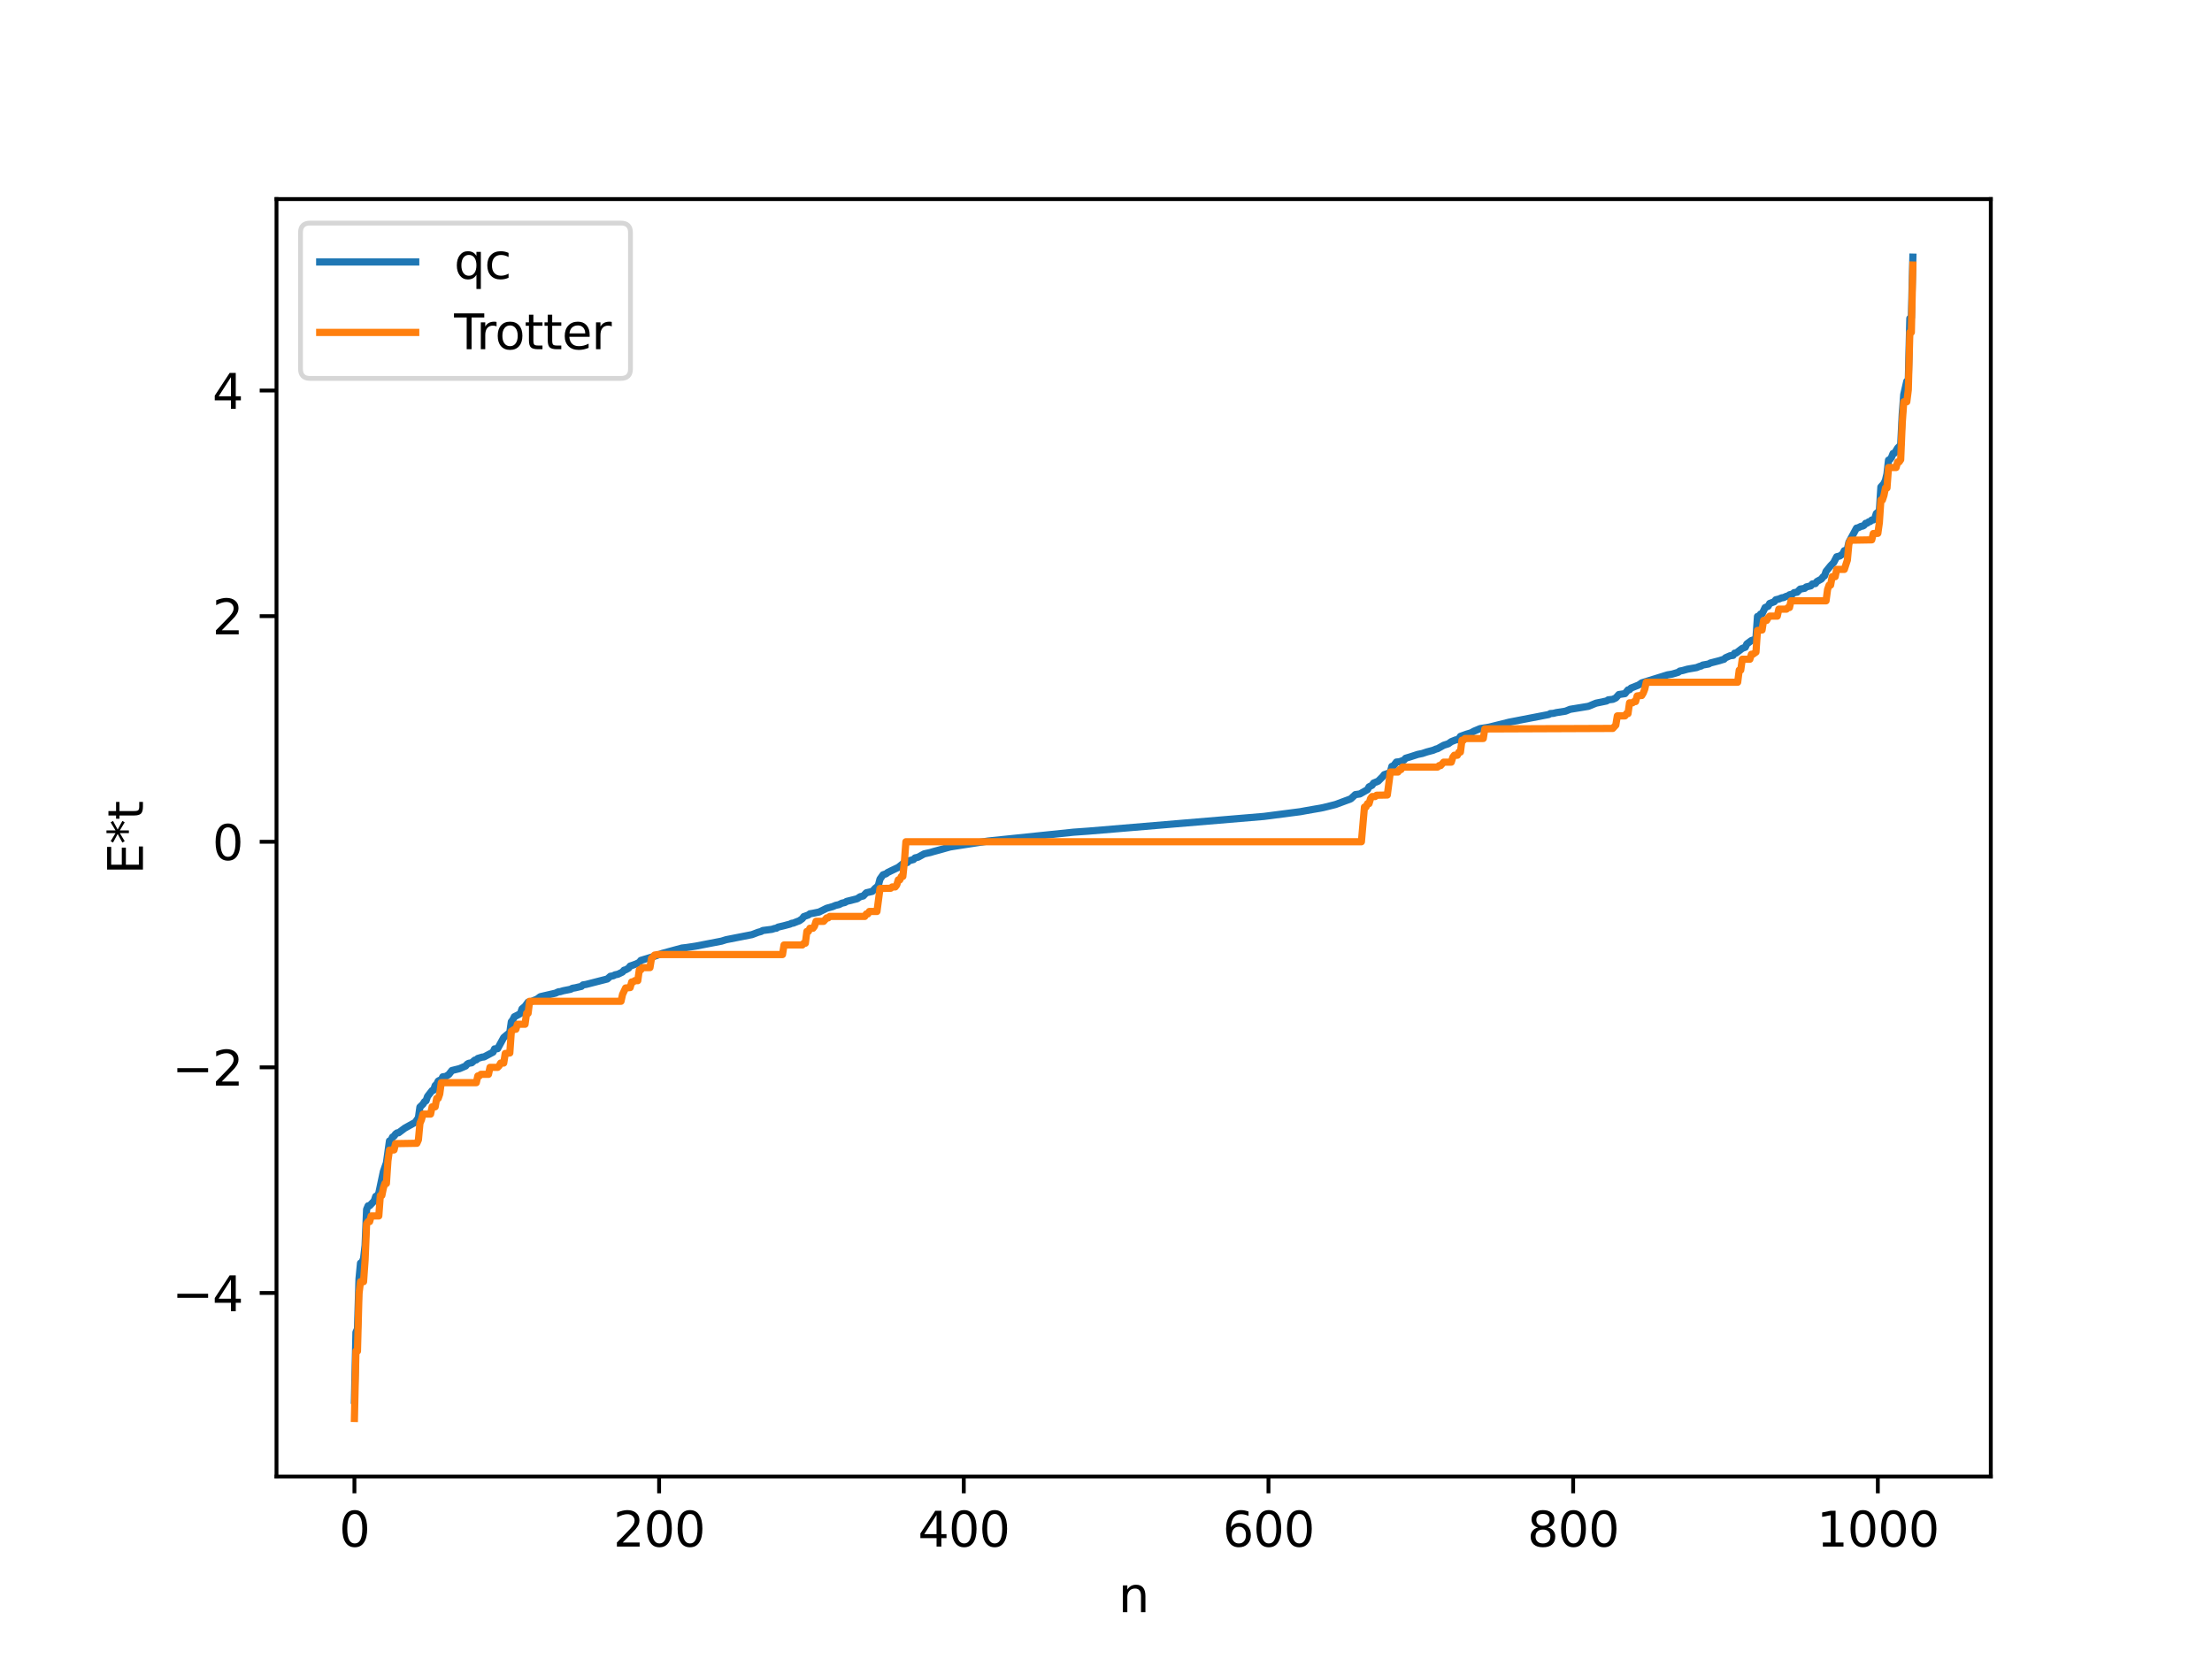 <?xml version="1.0" encoding="utf-8" standalone="no"?>
<!DOCTYPE svg PUBLIC "-//W3C//DTD SVG 1.1//EN"
  "http://www.w3.org/Graphics/SVG/1.1/DTD/svg11.dtd">
<svg xmlns:xlink="http://www.w3.org/1999/xlink" width="460.8pt" height="345.6pt" viewBox="0 0 460.8 345.6" xmlns="http://www.w3.org/2000/svg" version="1.1">
 <defs>
  <style type="text/css">*{stroke-linejoin: round; stroke-linecap: butt}</style>
 </defs>
 <g id="figure_1">
  <g id="patch_1">
   <path d="M 0 345.6 
L 460.8 345.6 
L 460.8 0 
L 0 0 
z
" style="fill: #ffffff"/>
  </g>
  <g id="axes_1">
   <g id="patch_2">
    <path d="M 57.6 307.584 
L 414.72 307.584 
L 414.72 41.472 
L 57.6 41.472 
z
" style="fill: #ffffff"/>
   </g>
   <g id="matplotlib.axis_1">
    <g id="xtick_1">
     <g id="line2d_1">
      <defs>
       <path id="m283142bb70" d="M 0 0 
L 0 3.5 
" style="stroke: #000000; stroke-width: 0.8"/>
      </defs>
      <g>
       <use xlink:href="#m283142bb70" x="73.833" y="307.584" style="stroke: #000000; stroke-width: 0.8"/>
      </g>
     </g>
     <g id="text_1">
      <!-- 0 -->
      <g transform="translate(70.651 322.182) scale(0.1 -0.1)">
       <defs>
        <path id="DejaVuSans-30" d="M 2034 4250 
Q 1547 4250 1301 3770 
Q 1056 3291 1056 2328 
Q 1056 1369 1301 889 
Q 1547 409 2034 409 
Q 2525 409 2770 889 
Q 3016 1369 3016 2328 
Q 3016 3291 2770 3770 
Q 2525 4250 2034 4250 
z
M 2034 4750 
Q 2819 4750 3233 4129 
Q 3647 3509 3647 2328 
Q 3647 1150 3233 529 
Q 2819 -91 2034 -91 
Q 1250 -91 836 529 
Q 422 1150 422 2328 
Q 422 3509 836 4129 
Q 1250 4750 2034 4750 
z
" transform="scale(0.016)"/>
       </defs>
       <use xlink:href="#DejaVuSans-30"/>
      </g>
     </g>
    </g>
    <g id="xtick_2">
     <g id="line2d_2">
      <g>
       <use xlink:href="#m283142bb70" x="137.304" y="307.584" style="stroke: #000000; stroke-width: 0.8"/>
      </g>
     </g>
     <g id="text_2">
      <!-- 200 -->
      <g transform="translate(127.76 322.182) scale(0.1 -0.1)">
       <defs>
        <path id="DejaVuSans-32" d="M 1228 531 
L 3431 531 
L 3431 0 
L 469 0 
L 469 531 
Q 828 903 1448 1529 
Q 2069 2156 2228 2338 
Q 2531 2678 2651 2914 
Q 2772 3150 2772 3378 
Q 2772 3750 2511 3984 
Q 2250 4219 1831 4219 
Q 1534 4219 1204 4116 
Q 875 4013 500 3803 
L 500 4441 
Q 881 4594 1212 4672 
Q 1544 4750 1819 4750 
Q 2544 4750 2975 4387 
Q 3406 4025 3406 3419 
Q 3406 3131 3298 2873 
Q 3191 2616 2906 2266 
Q 2828 2175 2409 1742 
Q 1991 1309 1228 531 
z
" transform="scale(0.016)"/>
       </defs>
       <use xlink:href="#DejaVuSans-32"/>
       <use xlink:href="#DejaVuSans-30" x="63.623"/>
       <use xlink:href="#DejaVuSans-30" x="127.246"/>
      </g>
     </g>
    </g>
    <g id="xtick_3">
     <g id="line2d_3">
      <g>
       <use xlink:href="#m283142bb70" x="200.775" y="307.584" style="stroke: #000000; stroke-width: 0.8"/>
      </g>
     </g>
     <g id="text_3">
      <!-- 400 -->
      <g transform="translate(191.231 322.182) scale(0.1 -0.1)">
       <defs>
        <path id="DejaVuSans-34" d="M 2419 4116 
L 825 1625 
L 2419 1625 
L 2419 4116 
z
M 2253 4666 
L 3047 4666 
L 3047 1625 
L 3713 1625 
L 3713 1100 
L 3047 1100 
L 3047 0 
L 2419 0 
L 2419 1100 
L 313 1100 
L 313 1709 
L 2253 4666 
z
" transform="scale(0.016)"/>
       </defs>
       <use xlink:href="#DejaVuSans-34"/>
       <use xlink:href="#DejaVuSans-30" x="63.623"/>
       <use xlink:href="#DejaVuSans-30" x="127.246"/>
      </g>
     </g>
    </g>
    <g id="xtick_4">
     <g id="line2d_4">
      <g>
       <use xlink:href="#m283142bb70" x="264.246" y="307.584" style="stroke: #000000; stroke-width: 0.8"/>
      </g>
     </g>
     <g id="text_4">
      <!-- 600 -->
      <g transform="translate(254.702 322.182) scale(0.1 -0.1)">
       <defs>
        <path id="DejaVuSans-36" d="M 2113 2584 
Q 1688 2584 1439 2293 
Q 1191 2003 1191 1497 
Q 1191 994 1439 701 
Q 1688 409 2113 409 
Q 2538 409 2786 701 
Q 3034 994 3034 1497 
Q 3034 2003 2786 2293 
Q 2538 2584 2113 2584 
z
M 3366 4563 
L 3366 3988 
Q 3128 4100 2886 4159 
Q 2644 4219 2406 4219 
Q 1781 4219 1451 3797 
Q 1122 3375 1075 2522 
Q 1259 2794 1537 2939 
Q 1816 3084 2150 3084 
Q 2853 3084 3261 2657 
Q 3669 2231 3669 1497 
Q 3669 778 3244 343 
Q 2819 -91 2113 -91 
Q 1303 -91 875 529 
Q 447 1150 447 2328 
Q 447 3434 972 4092 
Q 1497 4750 2381 4750 
Q 2619 4750 2861 4703 
Q 3103 4656 3366 4563 
z
" transform="scale(0.016)"/>
       </defs>
       <use xlink:href="#DejaVuSans-36"/>
       <use xlink:href="#DejaVuSans-30" x="63.623"/>
       <use xlink:href="#DejaVuSans-30" x="127.246"/>
      </g>
     </g>
    </g>
    <g id="xtick_5">
     <g id="line2d_5">
      <g>
       <use xlink:href="#m283142bb70" x="327.717" y="307.584" style="stroke: #000000; stroke-width: 0.8"/>
      </g>
     </g>
     <g id="text_5">
      <!-- 800 -->
      <g transform="translate(318.173 322.182) scale(0.1 -0.1)">
       <defs>
        <path id="DejaVuSans-38" d="M 2034 2216 
Q 1584 2216 1326 1975 
Q 1069 1734 1069 1313 
Q 1069 891 1326 650 
Q 1584 409 2034 409 
Q 2484 409 2743 651 
Q 3003 894 3003 1313 
Q 3003 1734 2745 1975 
Q 2488 2216 2034 2216 
z
M 1403 2484 
Q 997 2584 770 2862 
Q 544 3141 544 3541 
Q 544 4100 942 4425 
Q 1341 4750 2034 4750 
Q 2731 4750 3128 4425 
Q 3525 4100 3525 3541 
Q 3525 3141 3298 2862 
Q 3072 2584 2669 2484 
Q 3125 2378 3379 2068 
Q 3634 1759 3634 1313 
Q 3634 634 3220 271 
Q 2806 -91 2034 -91 
Q 1263 -91 848 271 
Q 434 634 434 1313 
Q 434 1759 690 2068 
Q 947 2378 1403 2484 
z
M 1172 3481 
Q 1172 3119 1398 2916 
Q 1625 2713 2034 2713 
Q 2441 2713 2670 2916 
Q 2900 3119 2900 3481 
Q 2900 3844 2670 4047 
Q 2441 4250 2034 4250 
Q 1625 4250 1398 4047 
Q 1172 3844 1172 3481 
z
" transform="scale(0.016)"/>
       </defs>
       <use xlink:href="#DejaVuSans-38"/>
       <use xlink:href="#DejaVuSans-30" x="63.623"/>
       <use xlink:href="#DejaVuSans-30" x="127.246"/>
      </g>
     </g>
    </g>
    <g id="xtick_6">
     <g id="line2d_6">
      <g>
       <use xlink:href="#m283142bb70" x="391.188" y="307.584" style="stroke: #000000; stroke-width: 0.8"/>
      </g>
     </g>
     <g id="text_6">
      <!-- 1000 -->
      <g transform="translate(378.463 322.182) scale(0.1 -0.1)">
       <defs>
        <path id="DejaVuSans-31" d="M 794 531 
L 1825 531 
L 1825 4091 
L 703 3866 
L 703 4441 
L 1819 4666 
L 2450 4666 
L 2450 531 
L 3481 531 
L 3481 0 
L 794 0 
L 794 531 
z
" transform="scale(0.016)"/>
       </defs>
       <use xlink:href="#DejaVuSans-31"/>
       <use xlink:href="#DejaVuSans-30" x="63.623"/>
       <use xlink:href="#DejaVuSans-30" x="127.246"/>
       <use xlink:href="#DejaVuSans-30" x="190.869"/>
      </g>
     </g>
    </g>
    <g id="text_7">
     <!-- n -->
     <g transform="translate(232.991 335.861) scale(0.1 -0.1)">
      <defs>
       <path id="DejaVuSans-6e" d="M 3513 2113 
L 3513 0 
L 2938 0 
L 2938 2094 
Q 2938 2591 2744 2837 
Q 2550 3084 2163 3084 
Q 1697 3084 1428 2787 
Q 1159 2491 1159 1978 
L 1159 0 
L 581 0 
L 581 3500 
L 1159 3500 
L 1159 2956 
Q 1366 3272 1645 3428 
Q 1925 3584 2291 3584 
Q 2894 3584 3203 3211 
Q 3513 2838 3513 2113 
z
" transform="scale(0.016)"/>
      </defs>
      <use xlink:href="#DejaVuSans-6e"/>
     </g>
    </g>
   </g>
   <g id="matplotlib.axis_2">
    <g id="ytick_1">
     <g id="line2d_7">
      <defs>
       <path id="m8f168aa50c" d="M 0 0 
L -3.5 0 
" style="stroke: #000000; stroke-width: 0.8"/>
      </defs>
      <g>
       <use xlink:href="#m8f168aa50c" x="57.6" y="269.348" style="stroke: #000000; stroke-width: 0.8"/>
      </g>
     </g>
     <g id="text_8">
      <!-- −4 -->
      <g transform="translate(35.858 273.147) scale(0.1 -0.1)">
       <defs>
        <path id="DejaVuSans-2212" d="M 678 2272 
L 4684 2272 
L 4684 1741 
L 678 1741 
L 678 2272 
z
" transform="scale(0.016)"/>
       </defs>
       <use xlink:href="#DejaVuSans-2212"/>
       <use xlink:href="#DejaVuSans-34" x="83.789"/>
      </g>
     </g>
    </g>
    <g id="ytick_2">
     <g id="line2d_8">
      <g>
       <use xlink:href="#m8f168aa50c" x="57.6" y="222.349" style="stroke: #000000; stroke-width: 0.8"/>
      </g>
     </g>
     <g id="text_9">
      <!-- −2 -->
      <g transform="translate(35.858 226.149) scale(0.1 -0.1)">
       <use xlink:href="#DejaVuSans-2212"/>
       <use xlink:href="#DejaVuSans-32" x="83.789"/>
      </g>
     </g>
    </g>
    <g id="ytick_3">
     <g id="line2d_9">
      <g>
       <use xlink:href="#m8f168aa50c" x="57.6" y="175.351" style="stroke: #000000; stroke-width: 0.8"/>
      </g>
     </g>
     <g id="text_10">
      <!-- 0 -->
      <g transform="translate(44.237 179.151) scale(0.1 -0.1)">
       <use xlink:href="#DejaVuSans-30"/>
      </g>
     </g>
    </g>
    <g id="ytick_4">
     <g id="line2d_10">
      <g>
       <use xlink:href="#m8f168aa50c" x="57.6" y="128.353" style="stroke: #000000; stroke-width: 0.8"/>
      </g>
     </g>
     <g id="text_11">
      <!-- 2 -->
      <g transform="translate(44.237 132.152) scale(0.1 -0.1)">
       <use xlink:href="#DejaVuSans-32"/>
      </g>
     </g>
    </g>
    <g id="ytick_5">
     <g id="line2d_11">
      <g>
       <use xlink:href="#m8f168aa50c" x="57.6" y="81.355" style="stroke: #000000; stroke-width: 0.8"/>
      </g>
     </g>
     <g id="text_12">
      <!-- 4 -->
      <g transform="translate(44.237 85.154) scale(0.1 -0.1)">
       <use xlink:href="#DejaVuSans-34"/>
      </g>
     </g>
    </g>
    <g id="text_13">
     <!-- E*t -->
     <g transform="translate(29.778 182.148) rotate(-90) scale(0.1 -0.1)">
      <defs>
       <path id="DejaVuSans-45" d="M 628 4666 
L 3578 4666 
L 3578 4134 
L 1259 4134 
L 1259 2753 
L 3481 2753 
L 3481 2222 
L 1259 2222 
L 1259 531 
L 3634 531 
L 3634 0 
L 628 0 
L 628 4666 
z
" transform="scale(0.016)"/>
       <path id="DejaVuSans-2a" d="M 3009 3897 
L 1888 3291 
L 3009 2681 
L 2828 2375 
L 1778 3009 
L 1778 1831 
L 1422 1831 
L 1422 3009 
L 372 2375 
L 191 2681 
L 1313 3291 
L 191 3897 
L 372 4206 
L 1422 3572 
L 1422 4750 
L 1778 4750 
L 1778 3572 
L 2828 4206 
L 3009 3897 
z
" transform="scale(0.016)"/>
       <path id="DejaVuSans-74" d="M 1172 4494 
L 1172 3500 
L 2356 3500 
L 2356 3053 
L 1172 3053 
L 1172 1153 
Q 1172 725 1289 603 
Q 1406 481 1766 481 
L 2356 481 
L 2356 0 
L 1766 0 
Q 1100 0 847 248 
Q 594 497 594 1153 
L 594 3053 
L 172 3053 
L 172 3500 
L 594 3500 
L 594 4494 
L 1172 4494 
z
" transform="scale(0.016)"/>
      </defs>
      <use xlink:href="#DejaVuSans-45"/>
      <use xlink:href="#DejaVuSans-2a" x="63.184"/>
      <use xlink:href="#DejaVuSans-74" x="113.184"/>
     </g>
    </g>
   </g>
   <g id="line2d_12">
    <path d="M 73.833 291.725 
L 74.15 277.525 
L 74.467 276.846 
L 74.785 266.445 
L 75.102 263.127 
L 75.42 262.953 
L 75.737 262.172 
L 76.054 259.446 
L 76.372 251.938 
L 76.689 251.193 
L 77.006 251.17 
L 77.958 250.173 
L 78.276 249.218 
L 78.593 249.085 
L 78.91 248.56 
L 79.862 244.061 
L 80.497 242.243 
L 81.132 237.675 
L 81.449 237.552 
L 81.767 236.871 
L 82.084 236.684 
L 82.401 236.241 
L 82.719 236.006 
L 83.036 235.978 
L 84.305 235.024 
L 84.94 234.668 
L 86.527 233.785 
L 87.162 232.834 
L 87.479 230.622 
L 88.114 230.011 
L 88.431 229.499 
L 88.748 229.321 
L 89.066 228.405 
L 90.018 227.182 
L 90.335 227.101 
L 90.653 226.138 
L 90.97 225.854 
L 91.287 225.215 
L 91.605 225.028 
L 91.922 224.984 
L 92.239 224.319 
L 92.874 224.238 
L 93.509 223.819 
L 94.143 223.005 
L 95.73 222.614 
L 97 222.07 
L 97.317 221.69 
L 97.634 221.508 
L 98.269 221.398 
L 98.904 220.843 
L 99.221 220.795 
L 99.539 220.491 
L 100.491 220.205 
L 100.808 220.191 
L 102.712 219.182 
L 103.029 218.496 
L 103.664 218.455 
L 104.934 216.138 
L 106.203 215.07 
L 106.52 212.851 
L 106.838 212.447 
L 107.155 211.802 
L 107.79 211.486 
L 108.424 211.129 
L 108.742 210.166 
L 109.377 209.633 
L 110.011 208.763 
L 110.646 208.659 
L 111.915 208.11 
L 112.55 207.627 
L 115.724 206.892 
L 116.358 206.601 
L 116.676 206.59 
L 117.31 206.397 
L 118.897 206.08 
L 119.215 205.881 
L 119.849 205.777 
L 120.484 205.627 
L 121.119 205.483 
L 121.436 205.177 
L 122.071 205.078 
L 126.514 203.94 
L 127.148 203.381 
L 127.783 203.27 
L 128.1 203.081 
L 128.735 202.948 
L 129.687 202.488 
L 130.005 202.107 
L 130.322 202.034 
L 130.957 201.678 
L 131.274 201.25 
L 131.909 201.034 
L 132.543 200.797 
L 133.178 200.482 
L 133.496 200.071 
L 136.352 199.199 
L 137.939 198.616 
L 142.064 197.494 
L 143.016 197.387 
L 144.92 197.098 
L 150.315 196.056 
L 151.267 195.756 
L 156.662 194.697 
L 157.932 194.212 
L 158.567 194.042 
L 158.884 193.845 
L 160.788 193.597 
L 161.423 193.395 
L 161.74 193.367 
L 162.058 193.143 
L 163.327 192.841 
L 164.596 192.5 
L 164.914 192.337 
L 165.231 192.307 
L 166.183 191.933 
L 166.5 191.824 
L 167.135 191.375 
L 167.453 190.94 
L 168.405 190.602 
L 168.722 190.358 
L 169.357 190.251 
L 170.626 189.992 
L 172.213 189.209 
L 173.482 188.853 
L 174.117 188.592 
L 174.752 188.456 
L 175.386 188.145 
L 176.021 188.009 
L 176.339 187.787 
L 178.56 187.227 
L 179.195 186.8 
L 179.829 186.648 
L 180.464 185.986 
L 181.734 185.688 
L 182.368 185.005 
L 182.686 184.787 
L 183.003 184.341 
L 183.32 183.13 
L 183.955 182.236 
L 184.59 182.021 
L 184.907 181.763 
L 185.542 181.45 
L 187.129 180.694 
L 188.081 179.937 
L 188.715 179.763 
L 189.033 179.673 
L 189.35 179.317 
L 190.302 179.055 
L 190.62 178.718 
L 191.254 178.572 
L 192.524 177.873 
L 193.793 177.594 
L 194.428 177.402 
L 196.015 176.971 
L 196.967 176.699 
L 197.919 176.437 
L 198.871 176.282 
L 205.853 175.201 
L 223.624 173.36 
L 226.798 173.133 
L 263.294 170.073 
L 270.91 169.087 
L 271.862 168.909 
L 273.449 168.629 
L 275.036 168.358 
L 275.671 168.23 
L 277.258 167.838 
L 278.21 167.596 
L 281.383 166.418 
L 282.335 165.533 
L 283.287 165.396 
L 284.874 164.495 
L 285.191 163.917 
L 285.826 163.592 
L 286.143 163.128 
L 287.096 162.738 
L 288.048 161.782 
L 288.365 161.375 
L 289.317 161.048 
L 289.634 160.845 
L 289.952 159.643 
L 290.269 159.559 
L 290.904 158.748 
L 291.539 158.69 
L 292.491 158.34 
L 292.808 157.958 
L 293.76 157.673 
L 295.347 157.155 
L 296.299 156.96 
L 297.251 156.641 
L 298.52 156.306 
L 299.155 156.037 
L 299.472 155.965 
L 300.742 155.254 
L 301.694 154.948 
L 302.329 154.502 
L 303.281 154.119 
L 303.598 154.095 
L 303.915 153.892 
L 304.233 153.4 
L 305.502 152.942 
L 306.454 152.659 
L 307.089 152.306 
L 308.358 151.776 
L 310.262 151.468 
L 314.388 150.439 
L 315.34 150.257 
L 322.639 148.846 
L 322.957 148.649 
L 323.591 148.604 
L 324.226 148.447 
L 326.13 148.147 
L 327.082 147.763 
L 330.891 147.138 
L 332.477 146.485 
L 334.699 146.021 
L 335.016 145.795 
L 335.968 145.684 
L 336.603 145.396 
L 337.238 144.684 
L 338.507 144.496 
L 339.142 143.716 
L 339.459 143.68 
L 339.777 143.335 
L 341.363 142.702 
L 341.998 142.257 
L 347.393 140.581 
L 348.345 140.428 
L 349.615 140.05 
L 349.932 139.799 
L 350.567 139.675 
L 351.519 139.403 
L 353.423 139.07 
L 354.058 138.814 
L 354.375 138.75 
L 354.692 138.549 
L 355.962 138.321 
L 356.279 138.121 
L 358.183 137.629 
L 358.818 137.426 
L 359.135 137.342 
L 359.453 137.026 
L 360.405 136.606 
L 361.039 136.529 
L 361.357 136.061 
L 361.674 136.042 
L 362.943 135.07 
L 363.578 134.835 
L 363.896 134.148 
L 364.53 133.675 
L 364.848 133.434 
L 365.482 133.234 
L 365.8 132.889 
L 366.117 128.42 
L 366.434 128.368 
L 366.752 127.92 
L 367.069 127.902 
L 367.704 126.565 
L 368.339 126.289 
L 368.656 125.711 
L 369.608 125.358 
L 369.925 124.941 
L 370.56 124.795 
L 371.195 124.525 
L 371.512 124.504 
L 372.147 124.213 
L 372.464 124.174 
L 372.781 123.905 
L 373.416 123.762 
L 373.734 123.459 
L 374.368 123.366 
L 375.003 122.719 
L 375.955 122.553 
L 376.272 122.27 
L 377.224 122.043 
L 377.542 121.649 
L 378.177 121.571 
L 378.494 121.14 
L 379.446 120.616 
L 379.763 120.178 
L 380.081 119.967 
L 380.398 119.03 
L 381.35 117.866 
L 381.985 117.197 
L 382.62 115.976 
L 383.254 115.835 
L 383.889 115.369 
L 384.206 114.712 
L 384.524 114.641 
L 384.841 114.405 
L 385.158 112.956 
L 386.745 110.017 
L 387.062 109.958 
L 387.697 109.64 
L 388.015 109.6 
L 388.332 109.432 
L 388.649 109.014 
L 388.967 108.976 
L 389.284 108.711 
L 389.601 108.632 
L 389.919 108.325 
L 390.236 108.314 
L 390.553 107.974 
L 390.871 106.973 
L 391.505 106.446 
L 391.823 101.445 
L 392.458 100.737 
L 392.775 100.037 
L 393.092 98.707 
L 393.41 95.848 
L 393.727 95.703 
L 394.044 95.253 
L 394.362 94.461 
L 394.679 94.39 
L 395.314 93.333 
L 395.948 92.71 
L 396.266 86.328 
L 396.583 82.198 
L 397.218 79.421 
L 397.535 79.198 
L 397.853 66.331 
L 398.17 66.162 
L 398.487 53.568 
L 398.487 53.568 
" clip-path="url(#p42f63cc205)" style="fill: none; stroke: #1f77b4; stroke-width: 1.5; stroke-linecap: square"/>
   </g>
   <g id="line2d_13">
    <path d="M 73.833 295.488 
L 74.15 281.469 
L 74.467 281.469 
L 74.785 269.486 
L 75.102 266.997 
L 75.737 266.997 
L 76.054 262.514 
L 76.372 254.945 
L 76.689 254.48 
L 77.006 254.48 
L 77.324 253.309 
L 78.91 253.309 
L 79.228 249.039 
L 79.545 249.039 
L 79.862 247.493 
L 80.18 246.538 
L 80.497 246.538 
L 80.815 241.817 
L 81.132 239.594 
L 82.084 239.556 
L 82.401 238.24 
L 86.844 238.166 
L 87.162 237.445 
L 87.479 234.024 
L 87.796 233.267 
L 88.114 232.083 
L 89.7 232.083 
L 90.018 230.57 
L 90.653 230.57 
L 90.97 228.811 
L 91.287 228.811 
L 91.605 227.896 
L 91.922 225.54 
L 99.221 225.54 
L 99.539 224.136 
L 99.856 224.136 
L 100.173 223.804 
L 101.76 223.804 
L 102.077 222.349 
L 103.664 222.349 
L 103.981 222.021 
L 104.299 221.454 
L 104.934 221.454 
L 105.251 219.459 
L 106.203 219.358 
L 106.52 214.855 
L 107.155 214.41 
L 107.472 214.41 
L 107.79 213.373 
L 109.377 213.373 
L 109.694 211.098 
L 110.011 211.098 
L 110.329 208.584 
L 129.37 208.584 
L 129.687 207.155 
L 130.322 205.812 
L 131.274 205.726 
L 131.591 204.558 
L 131.909 204.558 
L 132.226 204.291 
L 132.861 204.291 
L 133.178 202.041 
L 133.496 202.041 
L 133.813 201.57 
L 135.4 201.57 
L 135.717 199.651 
L 136.034 199.393 
L 136.352 198.96 
L 136.986 198.85 
L 163.01 198.85 
L 163.327 196.859 
L 167.135 196.859 
L 167.453 196.495 
L 167.77 196.495 
L 168.087 194.031 
L 168.405 194.031 
L 168.722 193.373 
L 169.357 193.373 
L 169.674 192.949 
L 169.991 191.932 
L 171.578 191.932 
L 172.213 191.215 
L 172.53 191.215 
L 172.848 190.911 
L 180.147 190.911 
L 180.464 190.388 
L 180.781 190.388 
L 181.099 189.874 
L 182.686 189.874 
L 183.32 185.085 
L 185.542 185.042 
L 185.859 184.764 
L 186.494 184.764 
L 186.811 184.344 
L 187.129 183.29 
L 187.446 183.29 
L 187.763 182.577 
L 188.081 182.577 
L 188.398 179.599 
L 188.715 175.351 
L 283.605 175.351 
L 284.239 168.126 
L 284.557 168.126 
L 284.874 167.412 
L 285.191 167.412 
L 285.509 166.359 
L 285.826 165.939 
L 286.461 165.939 
L 286.778 165.66 
L 289 165.618 
L 289.634 160.828 
L 291.221 160.828 
L 291.539 160.315 
L 291.856 160.315 
L 292.173 159.791 
L 299.472 159.791 
L 299.79 159.487 
L 300.107 159.487 
L 300.742 158.77 
L 302.329 158.77 
L 302.646 157.754 
L 302.963 157.329 
L 303.598 157.329 
L 303.915 156.672 
L 304.233 156.672 
L 304.55 154.207 
L 304.867 154.207 
L 305.185 153.843 
L 308.993 153.843 
L 309.31 151.852 
L 335.968 151.743 
L 336.603 151.051 
L 336.92 149.133 
L 338.507 149.133 
L 338.824 148.662 
L 339.142 148.662 
L 339.459 146.412 
L 340.094 146.412 
L 340.411 146.145 
L 340.729 146.145 
L 341.046 144.976 
L 341.681 144.891 
L 341.998 144.891 
L 342.315 144.371 
L 342.633 143.547 
L 342.95 142.119 
L 361.991 142.119 
L 362.309 139.605 
L 362.626 139.605 
L 362.943 137.329 
L 364.53 137.329 
L 364.848 136.292 
L 365.165 136.292 
L 365.8 135.847 
L 366.117 131.344 
L 367.069 131.244 
L 367.386 129.249 
L 368.021 129.249 
L 368.339 128.681 
L 368.656 128.353 
L 370.243 128.353 
L 370.56 126.898 
L 372.147 126.898 
L 372.464 126.566 
L 372.781 126.566 
L 373.099 125.163 
L 380.398 125.163 
L 380.715 122.807 
L 381.033 121.891 
L 381.35 121.891 
L 381.667 120.133 
L 382.302 120.133 
L 382.62 118.62 
L 384.206 118.62 
L 384.841 116.679 
L 385.158 113.257 
L 385.476 112.537 
L 389.919 112.462 
L 390.236 111.147 
L 391.188 111.109 
L 391.505 108.886 
L 391.823 104.164 
L 392.14 104.164 
L 392.458 103.209 
L 392.775 101.664 
L 393.092 101.664 
L 393.41 97.393 
L 394.996 97.393 
L 395.314 96.222 
L 395.631 96.222 
L 395.948 95.758 
L 396.266 88.189 
L 396.583 83.705 
L 397.218 83.705 
L 397.535 81.216 
L 397.853 69.233 
L 398.17 69.233 
L 398.487 55.215 
L 398.487 55.215 
" clip-path="url(#p42f63cc205)" style="fill: none; stroke: #ff7f0e; stroke-width: 1.5; stroke-linecap: square"/>
   </g>
   <g id="patch_3">
    <path d="M 57.6 307.584 
L 57.6 41.472 
" style="fill: none; stroke: #000000; stroke-width: 0.8; stroke-linejoin: miter; stroke-linecap: square"/>
   </g>
   <g id="patch_4">
    <path d="M 414.72 307.584 
L 414.72 41.472 
" style="fill: none; stroke: #000000; stroke-width: 0.8; stroke-linejoin: miter; stroke-linecap: square"/>
   </g>
   <g id="patch_5">
    <path d="M 57.6 307.584 
L 414.72 307.584 
" style="fill: none; stroke: #000000; stroke-width: 0.8; stroke-linejoin: miter; stroke-linecap: square"/>
   </g>
   <g id="patch_6">
    <path d="M 57.6 41.472 
L 414.72 41.472 
" style="fill: none; stroke: #000000; stroke-width: 0.8; stroke-linejoin: miter; stroke-linecap: square"/>
   </g>
   <g id="legend_1">
    <g id="patch_7">
     <path d="M 64.6 78.828 
L 129.342 78.828 
Q 131.342 78.828 131.342 76.828 
L 131.342 48.472 
Q 131.342 46.472 129.342 46.472 
L 64.6 46.472 
Q 62.6 46.472 62.6 48.472 
L 62.6 76.828 
Q 62.6 78.828 64.6 78.828 
z
" style="fill: #ffffff; opacity: 0.8; stroke: #cccccc; stroke-linejoin: miter"/>
    </g>
    <g id="line2d_14">
     <path d="M 66.6 54.57 
L 76.6 54.57 
L 86.6 54.57 
" style="fill: none; stroke: #1f77b4; stroke-width: 1.5; stroke-linecap: square"/>
    </g>
    <g id="text_14">
     <!-- qc -->
     <g transform="translate(94.6 58.07) scale(0.1 -0.1)">
      <defs>
       <path id="DejaVuSans-71" d="M 947 1747 
Q 947 1113 1208 752 
Q 1469 391 1925 391 
Q 2381 391 2643 752 
Q 2906 1113 2906 1747 
Q 2906 2381 2643 2742 
Q 2381 3103 1925 3103 
Q 1469 3103 1208 2742 
Q 947 2381 947 1747 
z
M 2906 525 
Q 2725 213 2448 61 
Q 2172 -91 1784 -91 
Q 1150 -91 751 415 
Q 353 922 353 1747 
Q 353 2572 751 3078 
Q 1150 3584 1784 3584 
Q 2172 3584 2448 3432 
Q 2725 3281 2906 2969 
L 2906 3500 
L 3481 3500 
L 3481 -1331 
L 2906 -1331 
L 2906 525 
z
" transform="scale(0.016)"/>
       <path id="DejaVuSans-63" d="M 3122 3366 
L 3122 2828 
Q 2878 2963 2633 3030 
Q 2388 3097 2138 3097 
Q 1578 3097 1268 2742 
Q 959 2388 959 1747 
Q 959 1106 1268 751 
Q 1578 397 2138 397 
Q 2388 397 2633 464 
Q 2878 531 3122 666 
L 3122 134 
Q 2881 22 2623 -34 
Q 2366 -91 2075 -91 
Q 1284 -91 818 406 
Q 353 903 353 1747 
Q 353 2603 823 3093 
Q 1294 3584 2113 3584 
Q 2378 3584 2631 3529 
Q 2884 3475 3122 3366 
z
" transform="scale(0.016)"/>
      </defs>
      <use xlink:href="#DejaVuSans-71"/>
      <use xlink:href="#DejaVuSans-63" x="63.477"/>
     </g>
    </g>
    <g id="line2d_15">
     <path d="M 66.6 69.249 
L 76.6 69.249 
L 86.6 69.249 
" style="fill: none; stroke: #ff7f0e; stroke-width: 1.5; stroke-linecap: square"/>
    </g>
    <g id="text_15">
     <!-- Trotter -->
     <g transform="translate(94.6 72.749) scale(0.1 -0.1)">
      <defs>
       <path id="DejaVuSans-54" d="M -19 4666 
L 3928 4666 
L 3928 4134 
L 2272 4134 
L 2272 0 
L 1638 0 
L 1638 4134 
L -19 4134 
L -19 4666 
z
" transform="scale(0.016)"/>
       <path id="DejaVuSans-72" d="M 2631 2963 
Q 2534 3019 2420 3045 
Q 2306 3072 2169 3072 
Q 1681 3072 1420 2755 
Q 1159 2438 1159 1844 
L 1159 0 
L 581 0 
L 581 3500 
L 1159 3500 
L 1159 2956 
Q 1341 3275 1631 3429 
Q 1922 3584 2338 3584 
Q 2397 3584 2469 3576 
Q 2541 3569 2628 3553 
L 2631 2963 
z
" transform="scale(0.016)"/>
       <path id="DejaVuSans-6f" d="M 1959 3097 
Q 1497 3097 1228 2736 
Q 959 2375 959 1747 
Q 959 1119 1226 758 
Q 1494 397 1959 397 
Q 2419 397 2687 759 
Q 2956 1122 2956 1747 
Q 2956 2369 2687 2733 
Q 2419 3097 1959 3097 
z
M 1959 3584 
Q 2709 3584 3137 3096 
Q 3566 2609 3566 1747 
Q 3566 888 3137 398 
Q 2709 -91 1959 -91 
Q 1206 -91 779 398 
Q 353 888 353 1747 
Q 353 2609 779 3096 
Q 1206 3584 1959 3584 
z
" transform="scale(0.016)"/>
       <path id="DejaVuSans-65" d="M 3597 1894 
L 3597 1613 
L 953 1613 
Q 991 1019 1311 708 
Q 1631 397 2203 397 
Q 2534 397 2845 478 
Q 3156 559 3463 722 
L 3463 178 
Q 3153 47 2828 -22 
Q 2503 -91 2169 -91 
Q 1331 -91 842 396 
Q 353 884 353 1716 
Q 353 2575 817 3079 
Q 1281 3584 2069 3584 
Q 2775 3584 3186 3129 
Q 3597 2675 3597 1894 
z
M 3022 2063 
Q 3016 2534 2758 2815 
Q 2500 3097 2075 3097 
Q 1594 3097 1305 2825 
Q 1016 2553 972 2059 
L 3022 2063 
z
" transform="scale(0.016)"/>
      </defs>
      <use xlink:href="#DejaVuSans-54"/>
      <use xlink:href="#DejaVuSans-72" x="46.334"/>
      <use xlink:href="#DejaVuSans-6f" x="85.197"/>
      <use xlink:href="#DejaVuSans-74" x="146.379"/>
      <use xlink:href="#DejaVuSans-74" x="185.588"/>
      <use xlink:href="#DejaVuSans-65" x="224.797"/>
      <use xlink:href="#DejaVuSans-72" x="286.32"/>
     </g>
    </g>
   </g>
  </g>
 </g>
 <defs>
  <clipPath id="p42f63cc205">
   <rect x="57.6" y="41.472" width="357.12" height="266.112"/>
  </clipPath>
 </defs>
</svg>
